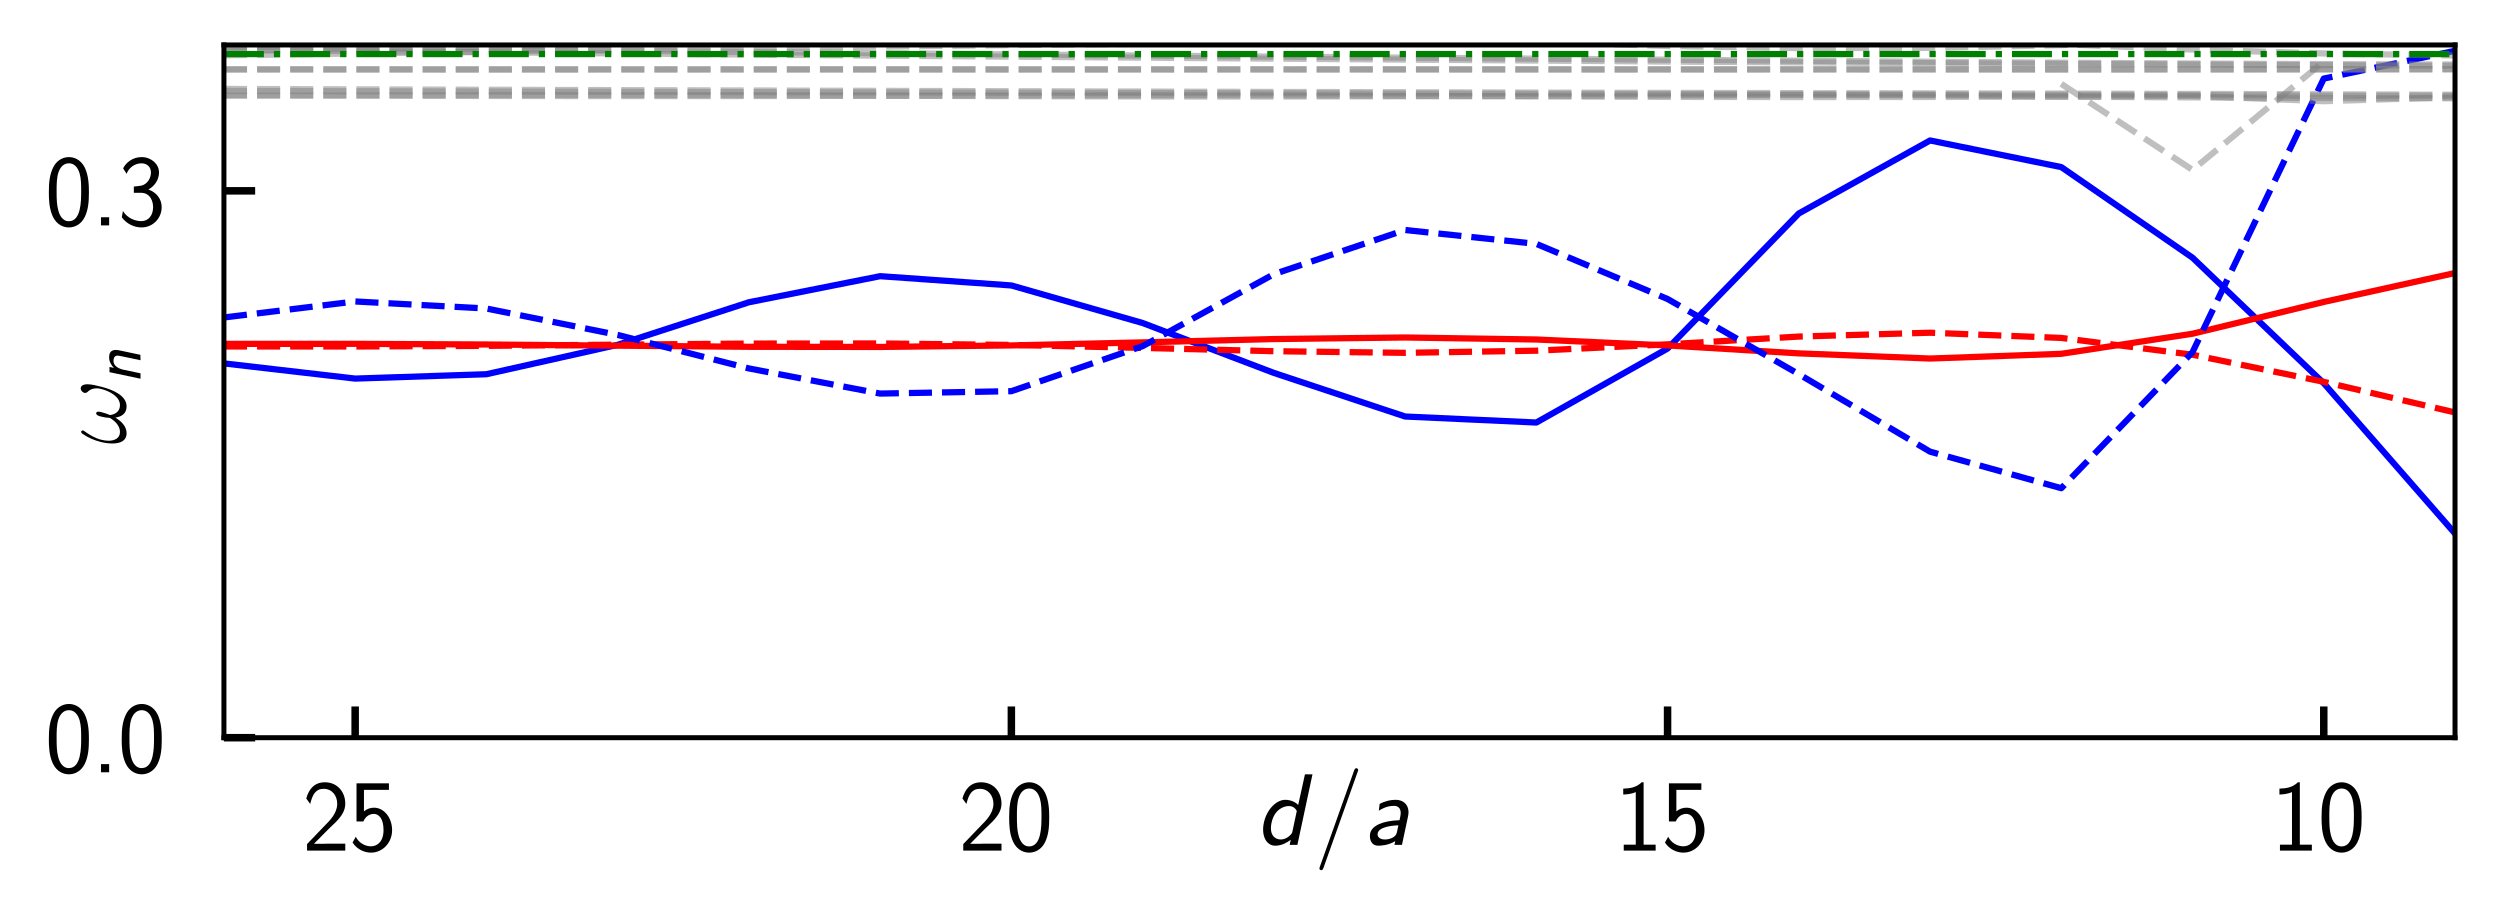 <?xml version="1.0" encoding="utf-8" standalone="no"?>
<!DOCTYPE svg PUBLIC "-//W3C//DTD SVG 1.1//EN"
  "http://www.w3.org/Graphics/SVG/1.1/DTD/svg11.dtd">
<svg xmlns:xlink="http://www.w3.org/1999/xlink" width="200.081pt" height="73.224pt" viewBox="0 0 200.081 73.224" xmlns="http://www.w3.org/2000/svg" version="1.1">
 <defs>
  <style type="text/css">*{stroke-linejoin: round; stroke-linecap: butt}</style>
 </defs>
 <g id="figure_1">
  <g id="patch_1">
   <path d="M 0 73.224 
L 200.081 73.224 
L 200.081 0 
L 0 0 
z
" style="fill: #ffffff"/>
  </g>
  <g id="axes_1">
   <g id="patch_2">
    <path d="M 17.921 59.04 
L 196.481 59.04 
L 196.481 3.6 
L 17.921 3.6 
z
" style="fill: #ffffff"/>
   </g>
   <g id="matplotlib.axis_1">
    <g id="xtick_1">
     <g id="line2d_1">
      <defs>
       <path id="meaf74143e7" d="M 0 0 
L 0 -2.5 
" style="stroke: #000000; stroke-width: 0.6"/>
      </defs>
      <g>
       <use xlink:href="#meaf74143e7" x="28.424" y="59.04" style="stroke: #000000; stroke-width: 0.6"/>
      </g>
     </g>
     <g id="text_1">
      <!-- $\mathdefault{25}$ -->
      <g transform="translate(24.19 68.075) scale(0.08 -0.08)">
       <defs>
        <path id="LMSans17-Regular-32" d="M 2701 0 
L 2701 435 
L 1613 435 
C 1536 435 1459 428 1382 428 
L 742 428 
L 742 435 
L 1651 1353 
C 1830 1538 2099 1761 2285 1984 
C 2464 2201 2701 2507 2701 2953 
C 2701 3655 2227 4288 1421 4288 
C 787 4288 422 3891 250 3272 
L 499 2928 
C 640 3508 838 3878 1338 3878 
C 1888 3878 2195 3431 2195 2940 
C 2195 2354 1747 1901 1408 1563 
L 301 409 
L 301 0 
L 2701 0 
z
" transform="scale(0.016)"/>
        <path id="LMSans17-Regular-35" d="M 2701 1280 
C 2701 2082 2182 2694 1562 2694 
C 1338 2694 1120 2617 934 2464 
L 934 3814 
L 2502 3814 
L 2502 4224 
L 467 4224 
L 467 1827 
L 896 1827 
C 1011 2101 1248 2304 1555 2304 
C 1843 2304 2163 2043 2163 1293 
C 2163 501 1709 268 1376 268 
C 966 268 589 521 422 870 
L 218 508 
C 512 51 992 -128 1376 -128 
C 2118 -128 2701 508 2701 1280 
z
" transform="scale(0.016)"/>
       </defs>
       <use xlink:href="#LMSans17-Regular-32" transform="scale(0.996)"/>
       <use xlink:href="#LMSans17-Regular-35" transform="translate(46.844 0) scale(0.996)"/>
      </g>
     </g>
    </g>
    <g id="xtick_2">
     <g id="line2d_2">
      <g>
       <use xlink:href="#meaf74143e7" x="80.942" y="59.04" style="stroke: #000000; stroke-width: 0.6"/>
      </g>
     </g>
     <g id="text_2">
      <!-- $\mathdefault{20}$ -->
      <g transform="translate(76.708 68.075) scale(0.08 -0.08)">
       <defs>
        <path id="LMSans17-Regular-30" d="M 2758 2075 
C 2758 2441 2752 3122 2490 3648 
C 2227 4153 1805 4288 1504 4288 
C 1069 4288 698 4031 506 3622 
C 301 3193 243 2749 243 2075 
C 243 1612 262 1046 493 551 
C 755 6 1197 -128 1498 -128 
C 1894 -128 2278 83 2496 525 
C 2720 988 2758 1496 2758 2075 
z
M 2272 2145 
C 2272 1547 2272 262 1498 262 
C 1011 262 864 821 819 1008 
C 742 1329 730 1637 730 2145 
C 730 2544 730 2994 851 3347 
C 998 3756 1254 3897 1498 3897 
C 1971 3897 2125 3423 2176 3257 
C 2272 2917 2272 2518 2272 2145 
z
" transform="scale(0.016)"/>
       </defs>
       <use xlink:href="#LMSans17-Regular-32" transform="scale(0.996)"/>
       <use xlink:href="#LMSans17-Regular-30" transform="translate(46.844 0) scale(0.996)"/>
      </g>
     </g>
    </g>
    <g id="xtick_3">
     <g id="line2d_3">
      <g>
       <use xlink:href="#meaf74143e7" x="133.459" y="59.04" style="stroke: #000000; stroke-width: 0.6"/>
      </g>
     </g>
     <g id="text_3">
      <!-- $\mathdefault{15}$ -->
      <g transform="translate(129.225 68.075) scale(0.08 -0.08)">
       <defs>
        <path id="LMSans17-Regular-31" d="M 2573 0 
L 2573 371 
L 1818 371 
L 1818 4288 
L 1696 4288 
C 1350 3951 947 3903 538 3891 
L 538 3520 
C 723 3526 1024 3539 1325 3673 
L 1325 371 
L 570 371 
L 570 0 
L 2573 0 
z
" transform="scale(0.016)"/>
       </defs>
       <use xlink:href="#LMSans17-Regular-31" transform="scale(0.996)"/>
       <use xlink:href="#LMSans17-Regular-35" transform="translate(46.844 0) scale(0.996)"/>
      </g>
     </g>
    </g>
    <g id="xtick_4">
     <g id="line2d_4">
      <g>
       <use xlink:href="#meaf74143e7" x="185.977" y="59.04" style="stroke: #000000; stroke-width: 0.6"/>
      </g>
     </g>
     <g id="text_4">
      <!-- $\mathdefault{10}$ -->
      <g transform="translate(181.743 68.075) scale(0.08 -0.08)">
       <use xlink:href="#LMSans17-Regular-31" transform="scale(0.996)"/>
       <use xlink:href="#LMSans17-Regular-30" transform="translate(46.844 0) scale(0.996)"/>
      </g>
     </g>
    </g>
    <g id="text_5">
     <!-- $d/a$ -->
     <g transform="translate(100.505 67.602) scale(0.08 -0.08)">
      <defs>
       <path id="LMSans17-Oblique-64" d="M 2611 -13 
L 3558 4416 
L 3085 4416 
L 2662 2495 
C 2502 2662 2208 2816 1850 2816 
C 1267 2816 672 2179 506 1375 
C 333 572 653 -64 1222 -64 
C 1664 -64 2010 172 2195 307 
L 2125 -13 
L 2611 -13 
z
M 2304 851 
C 2291 760 2266 663 2035 488 
C 1882 378 1715 326 1568 326 
C 1222 326 826 585 986 1369 
C 1158 2185 1722 2425 2074 2425 
C 2310 2425 2477 2308 2573 2114 
L 2304 851 
z
" transform="scale(0.016)"/>
       <path id="LMMathItalic12-Regular-3d" d="M 2784 4678 
C 2784 4755 2720 4800 2669 4800 
C 2637 4800 2579 4800 2528 4659 
L 384 -1364 
L 346 -1479 
C 346 -1556 410 -1600 461 -1600 
C 499 -1600 557 -1594 602 -1460 
L 2746 4563 
L 2784 4678 
z
" transform="scale(0.016)"/>
       <path id="LMSans17-Oblique-61" d="M 2470 -13 
L 2854 1789 
C 2982 2399 2643 2816 2067 2816 
C 1786 2816 1466 2764 1069 2559 
L 1018 2133 
C 1203 2250 1517 2438 1978 2438 
C 2304 2438 2451 2185 2368 1782 
L 2317 1536 
C 1286 1504 582 1209 474 711 
C 422 452 467 -64 998 -64 
C 1094 -64 1619 -52 2048 224 
L 1997 -13 
L 2470 -13 
z
M 2163 824 
C 2138 711 2106 559 1888 446 
C 1702 339 1485 326 1395 326 
C 1075 326 896 503 947 723 
C 1043 1165 2048 1209 2246 1216 
L 2163 824 
z
" transform="scale(0.016)"/>
      </defs>
      <use xlink:href="#LMSans17-Oblique-64" transform="scale(0.996)"/>
      <use xlink:href="#LMMathItalic12-Regular-3d" transform="translate(58.081 0) scale(0.996)"/>
      <use xlink:href="#LMSans17-Oblique-61" transform="translate(106.856 0) scale(0.996)"/>
     </g>
    </g>
   </g>
   <g id="matplotlib.axis_2">
    <g id="ytick_1">
     <g id="line2d_5">
      <defs>
       <path id="m51c26de4a1" d="M 0 0 
L 2.5 0 
" style="stroke: #000000; stroke-width: 0.6"/>
      </defs>
      <g>
       <use xlink:href="#m51c26de4a1" x="17.921" y="59.04" style="stroke: #000000; stroke-width: 0.6"/>
      </g>
     </g>
     <g id="text_6">
      <!-- 0.0 -->
      <g transform="translate(3.6 61.807) scale(0.08 -0.08)">
       <defs>
        <path id="LMSans17-Regular-2e" d="M 1088 0 
L 1088 512 
L 576 512 
L 576 0 
L 1088 0 
z
" transform="scale(0.016)"/>
       </defs>
       <use xlink:href="#LMSans17-Regular-30" transform="scale(0.996)"/>
       <use xlink:href="#LMSans17-Regular-2e" transform="translate(46.844 0) scale(0.996)"/>
       <use xlink:href="#LMSans17-Regular-30" transform="translate(72.869 0) scale(0.996)"/>
      </g>
     </g>
    </g>
    <g id="ytick_2">
     <g id="line2d_6">
      <g>
       <use xlink:href="#m51c26de4a1" x="17.921" y="15.272" style="stroke: #000000; stroke-width: 0.6"/>
      </g>
     </g>
     <g id="text_7">
      <!-- 0.3 -->
      <g transform="translate(3.6 18.039) scale(0.08 -0.08)">
       <defs>
        <path id="LMSans17-Regular-33" d="M 2752 1164 
C 2752 1670 2400 2092 1920 2252 
C 2304 2463 2586 2860 2586 3321 
C 2586 3859 2093 4288 1491 4288 
C 941 4288 512 3948 333 3583 
C 378 3519 493 3334 550 3238 
C 691 3615 1056 3897 1485 3897 
C 1843 3897 2080 3660 2080 3321 
C 2080 2969 1856 2585 1478 2496 
C 1453 2483 1056 2444 1005 2438 
L 1005 2048 
L 1440 2048 
C 2042 2048 2214 1514 2214 1143 
C 2214 640 1933 268 1472 268 
C 1114 268 608 434 320 902 
C 275 678 275 665 250 512 
C 550 89 1037 -128 1485 -128 
C 2214 -128 2752 464 2752 1136 
L 2752 1164 
z
" transform="scale(0.016)"/>
       </defs>
       <use xlink:href="#LMSans17-Regular-30" transform="scale(0.996)"/>
       <use xlink:href="#LMSans17-Regular-2e" transform="translate(46.844 0) scale(0.996)"/>
       <use xlink:href="#LMSans17-Regular-33" transform="translate(72.869 0) scale(0.996)"/>
      </g>
     </g>
    </g>
    <g id="text_8">
     <!-- $\omega_n$ -->
     <g transform="translate(10.05 35.592) rotate(-90) scale(0.08 -0.08)">
      <defs>
       <path id="LMMathItalic12-Regular-21" d="M 3642 1533 
C 3712 1807 3795 2133 3795 2394 
C 3795 2548 3763 2682 3680 2765 
C 3642 2797 3590 2816 3539 2816 
C 3469 2816 3398 2784 3341 2726 
C 3283 2669 3251 2599 3251 2535 
C 3251 2484 3270 2433 3309 2394 
C 3462 2254 3539 2050 3539 1820 
C 3539 1737 3526 1647 3507 1558 
C 3360 964 3002 352 2483 352 
C 2112 352 1907 620 1862 977 
C 1939 1156 2003 1347 2048 1533 
C 2061 1590 2074 1654 2074 1711 
C 2074 1788 2048 1845 1971 1845 
C 1856 1845 1805 1692 1773 1558 
C 1722 1367 1690 1175 1683 990 
C 1472 626 1165 352 800 352 
C 416 352 250 671 250 1073 
C 250 1220 275 1373 314 1533 
C 410 1916 627 2279 877 2624 
C 890 2650 896 2669 896 2694 
C 896 2726 883 2758 851 2777 
C 832 2784 806 2784 806 2784 
C 768 2784 730 2765 704 2733 
C 442 2362 275 1960 173 1558 
C 109 1303 77 1047 77 818 
C 77 320 250 -64 723 -64 
C 1133 -64 1459 236 1702 645 
C 1760 230 1971 -64 2406 -64 
C 3066 -64 3450 760 3642 1533 
z
" transform="scale(0.016)"/>
       <path id="LMSans17-Oblique-6e" d="M 2618 12 
L 3014 1881 
C 3098 2284 3117 2816 2394 2816 
C 1984 2816 1670 2604 1446 2387 
L 1530 2783 
L 1062 2783 
L 474 0 
L 960 0 
L 1286 1556 
C 1376 1962 1626 2425 2061 2425 
C 2624 2425 2566 2045 2515 1827 
L 2131 0 
L 2618 12 
z
" transform="scale(0.016)"/>
      </defs>
      <use xlink:href="#LMMathItalic12-Regular-21" transform="scale(0.996)"/>
      <use xlink:href="#LMSans17-Oblique-6e" transform="translate(60.744 -14.944) scale(0.697)"/>
     </g>
    </g>
   </g>
   <g id="line2d_7">
    <path d="M 17.921 29.084 
L 28.424 30.299 
L 38.928 29.95 
L 49.431 27.597 
L 59.935 24.191 
L 70.438 22.103 
L 80.942 22.846 
L 91.445 25.851 
L 101.949 29.844 
L 112.452 33.334 
L 122.956 33.816 
L 133.459 27.895 
L 143.963 17.084 
L 154.466 11.242 
L 164.97 13.374 
L 175.474 20.625 
L 185.977 30.671 
L 196.481 42.7 
L 201.081 48.828 
" clip-path="url(#pdf7ed94ae1)" style="fill: none; stroke: #0000ff; stroke-width: 0.5; stroke-linecap: square"/>
   </g>
   <g id="line2d_8">
    <path d="M 197.348 74.224 
L 201.081 69.252 
" clip-path="url(#pdf7ed94ae1)" style="fill: none; stroke-dasharray: 1.85,0.8; stroke-dashoffset: 0; stroke: #808080; stroke-opacity: 0.5; stroke-width: 0.5"/>
   </g>
   <g id="line2d_9">
    <path clip-path="url(#pdf7ed94ae1)" style="fill: none; stroke-dasharray: 1.85,0.8; stroke-dashoffset: 0; stroke: #808080; stroke-opacity: 0.5; stroke-width: 0.5"/>
   </g>
   <g id="line2d_10">
    <path clip-path="url(#pdf7ed94ae1)" style="fill: none; stroke-dasharray: 1.85,0.8; stroke-dashoffset: 0; stroke: #808080; stroke-opacity: 0.5; stroke-width: 0.5"/>
   </g>
   <g id="line2d_11">
    <path d="M 17.921 27.728 
L 28.424 27.731 
L 38.928 27.679 
L 49.431 27.584 
L 59.935 27.497 
L 70.438 27.488 
L 80.942 27.606 
L 91.445 27.843 
L 101.949 28.108 
L 112.452 28.238 
L 122.956 28.066 
L 133.459 27.558 
L 143.963 26.936 
L 154.466 26.628 
L 164.97 27.045 
L 175.474 28.39 
L 185.977 30.56 
L 196.481 33.009 
L 201.081 33.63 
" clip-path="url(#pdf7ed94ae1)" style="fill: none; stroke-dasharray: 1.85,0.8; stroke-dashoffset: 0; stroke: #ff0000; stroke-width: 0.5"/>
   </g>
   <g id="line2d_12">
    <path d="M 17.921 27.522 
L 28.424 27.518 
L 38.928 27.57 
L 49.431 27.665 
L 59.935 27.754 
L 70.438 27.767 
L 80.942 27.646 
L 91.445 27.401 
L 101.949 27.135 
L 112.452 27.01 
L 122.956 27.171 
L 133.459 27.646 
L 143.963 28.281 
L 154.466 28.694 
L 164.97 28.316 
L 175.474 26.708 
L 185.977 24.165 
L 196.481 21.849 
L 201.081 21.435 
" clip-path="url(#pdf7ed94ae1)" style="fill: none; stroke: #ff0000; stroke-width: 0.5; stroke-linecap: square"/>
   </g>
   <g id="line2d_13">
    <path clip-path="url(#pdf7ed94ae1)" style="fill: none; stroke-dasharray: 1.85,0.8; stroke-dashoffset: 0; stroke: #808080; stroke-opacity: 0.5; stroke-width: 0.5"/>
   </g>
   <g id="line2d_14">
    <path d="M 17.921 25.409 
L 28.424 24.127 
L 38.928 24.69 
L 49.431 26.803 
L 59.935 29.486 
L 70.438 31.498 
L 80.942 31.307 
L 91.445 27.704 
L 101.949 21.941 
L 112.452 18.408 
L 122.956 19.517 
L 133.459 23.929 
L 143.963 29.944 
L 154.466 36.147 
L 164.97 39.072 
L 175.474 28.183 
L 185.977 6.289 
L 196.481 4.063 
L 201.081 4.098 
" clip-path="url(#pdf7ed94ae1)" style="fill: none; stroke-dasharray: 1.85,0.8; stroke-dashoffset: 0; stroke: #0000ff; stroke-width: 0.5"/>
   </g>
   <g id="line2d_15">
    <path clip-path="url(#pdf7ed94ae1)" style="fill: none; stroke-dasharray: 1.85,0.8; stroke-dashoffset: 0; stroke: #808080; stroke-opacity: 0.5; stroke-width: 0.5"/>
   </g>
   <g id="line2d_16">
    <path clip-path="url(#pdf7ed94ae1)" style="fill: none; stroke-dasharray: 1.85,0.8; stroke-dashoffset: 0; stroke: #808080; stroke-opacity: 0.5; stroke-width: 0.5"/>
   </g>
   <g id="line2d_17">
    <path clip-path="url(#pdf7ed94ae1)" style="fill: none; stroke-dasharray: 1.85,0.8; stroke-dashoffset: 0; stroke: #808080; stroke-opacity: 0.5; stroke-width: 0.5"/>
   </g>
   <g id="line2d_18">
    <path clip-path="url(#pdf7ed94ae1)" style="fill: none; stroke-dasharray: 1.85,0.8; stroke-dashoffset: 0; stroke: #808080; stroke-opacity: 0.5; stroke-width: 0.5"/>
   </g>
   <g id="line2d_19">
    <path d="M 17.921 7.657 
L 28.424 7.633 
L 38.928 7.611 
L 49.431 7.602 
L 59.935 7.619 
L 70.438 7.658 
L 80.942 7.697 
L 91.445 7.719 
L 101.949 7.723 
L 112.452 7.706 
L 122.956 7.675 
L 133.459 7.642 
L 143.963 7.613 
L 154.466 7.624 
L 164.97 7.735 
L 175.474 7.796 
L 185.977 7.842 
L 196.481 7.866 
L 201.081 7.862 
" clip-path="url(#pdf7ed94ae1)" style="fill: none; stroke-dasharray: 1.85,0.8; stroke-dashoffset: 0; stroke: #808080; stroke-opacity: 0.5; stroke-width: 0.5"/>
   </g>
   <g id="line2d_20">
    <path d="M 17.921 7.613 
L 28.424 7.65 
L 38.928 7.679 
L 49.431 7.692 
L 59.935 7.686 
L 70.438 7.665 
L 80.942 7.638 
L 91.445 7.619 
L 101.949 7.624 
L 112.452 7.666 
L 122.956 7.718 
L 133.459 7.753 
L 143.963 7.769 
L 154.466 7.761 
L 164.97 7.729 
L 175.474 7.678 
L 185.977 8.099 
L 196.481 7.776 
L 201.081 7.785 
" clip-path="url(#pdf7ed94ae1)" style="fill: none; stroke-dasharray: 1.85,0.8; stroke-dashoffset: 0; stroke: #808080; stroke-opacity: 0.5; stroke-width: 0.5"/>
   </g>
   <g id="line2d_21">
    <path d="M 17.921 7.275 
L 28.424 7.301 
L 38.928 7.326 
L 49.431 7.351 
L 59.935 7.374 
L 70.438 7.398 
L 80.942 7.421 
L 91.445 7.445 
L 101.949 7.468 
L 112.452 7.489 
L 122.956 7.51 
L 133.459 7.53 
L 143.963 7.55 
L 154.466 7.57 
L 164.97 7.589 
L 175.474 7.606 
L 185.977 7.663 
L 196.481 7.661 
L 201.081 7.67 
" clip-path="url(#pdf7ed94ae1)" style="fill: none; stroke-dasharray: 1.85,0.8; stroke-dashoffset: 0; stroke: #808080; stroke-opacity: 0.5; stroke-width: 0.5"/>
   </g>
   <g id="line2d_22">
    <path d="M 17.921 7.116 
L 28.424 7.15 
L 38.928 7.183 
L 49.431 7.214 
L 59.935 7.243 
L 70.438 7.271 
L 80.942 7.3 
L 91.445 7.328 
L 101.949 7.357 
L 112.452 7.385 
L 122.956 7.411 
L 133.459 7.434 
L 143.963 7.454 
L 154.466 7.472 
L 164.97 7.492 
L 175.474 7.517 
L 185.977 7.548 
L 196.481 7.583 
L 201.081 7.599 
" clip-path="url(#pdf7ed94ae1)" style="fill: none; stroke-dasharray: 1.85,0.8; stroke-dashoffset: 0; stroke: #808080; stroke-opacity: 0.5; stroke-width: 0.5"/>
   </g>
   <g id="line2d_23">
    <path clip-path="url(#pdf7ed94ae1)" style="fill: none; stroke-dasharray: 1.85,0.8; stroke-dashoffset: 0; stroke: #808080; stroke-opacity: 0.5; stroke-width: 0.5"/>
   </g>
   <g id="line2d_24">
    <path clip-path="url(#pdf7ed94ae1)" style="fill: none; stroke-dasharray: 1.85,0.8; stroke-dashoffset: 0; stroke: #808080; stroke-opacity: 0.5; stroke-width: 0.5"/>
   </g>
   <g id="line2d_25">
    <path clip-path="url(#pdf7ed94ae1)" style="fill: none; stroke-dasharray: 1.85,0.8; stroke-dashoffset: 0; stroke: #808080; stroke-opacity: 0.5; stroke-width: 0.5"/>
   </g>
   <g id="line2d_26">
    <path clip-path="url(#pdf7ed94ae1)" style="fill: none; stroke-dasharray: 1.85,0.8; stroke-dashoffset: 0; stroke: #808080; stroke-opacity: 0.5; stroke-width: 0.5"/>
   </g>
   <g id="line2d_27">
    <path clip-path="url(#pdf7ed94ae1)" style="fill: none; stroke-dasharray: 1.85,0.8; stroke-dashoffset: 0; stroke: #808080; stroke-opacity: 0.5; stroke-width: 0.5"/>
   </g>
   <g id="line2d_28">
    <path clip-path="url(#pdf7ed94ae1)" style="fill: none; stroke-dasharray: 1.85,0.8; stroke-dashoffset: 0; stroke: #808080; stroke-opacity: 0.5; stroke-width: 0.5"/>
   </g>
   <g id="line2d_29">
    <path clip-path="url(#pdf7ed94ae1)" style="fill: none; stroke-dasharray: 1.85,0.8; stroke-dashoffset: 0; stroke: #808080; stroke-opacity: 0.5; stroke-width: 0.5"/>
   </g>
   <g id="line2d_30">
    <path clip-path="url(#pdf7ed94ae1)" style="fill: none; stroke-dasharray: 1.85,0.8; stroke-dashoffset: 0; stroke: #808080; stroke-opacity: 0.5; stroke-width: 0.5"/>
   </g>
   <g id="line2d_31">
    <path d="M 17.921 5.559 
L 28.424 5.571 
L 38.928 5.575 
L 49.431 5.567 
L 59.935 5.552 
L 70.438 5.54 
L 80.942 5.538 
L 91.445 5.545 
L 101.949 5.556 
L 112.452 5.567 
L 122.956 5.572 
L 133.459 5.567 
L 143.963 5.554 
L 154.466 5.543 
L 164.97 5.542 
L 175.474 5.546 
L 185.977 5.546 
L 196.481 5.54 
L 201.081 5.537 
" clip-path="url(#pdf7ed94ae1)" style="fill: none; stroke-dasharray: 1.85,0.8; stroke-dashoffset: 0; stroke: #808080; stroke-opacity: 0.5; stroke-width: 0.5"/>
   </g>
   <g id="line2d_32">
    <path d="M 17.921 5.551 
L 28.424 5.539 
L 38.928 5.537 
L 49.431 5.545 
L 59.935 5.558 
L 70.438 5.57 
L 80.942 5.574 
L 91.445 5.567 
L 101.949 5.553 
L 112.452 5.542 
L 122.956 5.539 
L 133.459 5.545 
L 143.963 5.554 
L 154.466 5.562 
L 164.97 5.569 
L 175.474 5.568 
L 185.977 5.557 
L 196.481 5.546 
L 201.081 5.548 
" clip-path="url(#pdf7ed94ae1)" style="fill: none; stroke-dasharray: 1.85,0.8; stroke-dashoffset: 0; stroke: #808080; stroke-opacity: 0.5; stroke-width: 0.5"/>
   </g>
   <g id="line2d_33">
    <path d="M 17.921 4.424 
L 28.424 4.284 
L 38.928 4.141 
L 49.431 3.998 
L 59.935 3.859 
L 70.438 3.727 
L 80.942 3.61 
L 91.445 3.506 
L 101.949 3.407 
L 112.452 3.32 
L 122.956 3.252 
L 133.459 3.206 
L 143.963 3.181 
L 154.466 3.18 
L 164.97 3.156 
L 175.474 3.188 
L 185.977 2.792 
L 196.481 3.42 
L 201.081 3.444 
" clip-path="url(#pdf7ed94ae1)" style="fill: none; stroke-dasharray: 1.85,0.8; stroke-dashoffset: 0; stroke: #808080; stroke-opacity: 0.5; stroke-width: 0.5"/>
   </g>
   <g id="line2d_34">
    <path d="M 17.921 4.063 
L 28.424 3.898 
L 38.928 3.731 
L 49.431 3.563 
L 59.935 3.399 
L 70.438 3.245 
L 80.942 3.109 
L 91.445 2.998 
L 101.949 2.913 
L 112.452 2.851 
L 122.956 2.801 
L 133.459 2.755 
L 143.963 2.711 
L 154.466 2.684 
L 164.97 2.699 
L 175.474 2.775 
L 185.977 2.91 
L 196.481 3.089 
L 201.081 3.178 
" clip-path="url(#pdf7ed94ae1)" style="fill: none; stroke-dasharray: 1.85,0.8; stroke-dashoffset: 0; stroke: #808080; stroke-opacity: 0.5; stroke-width: 0.5"/>
   </g>
   <g id="line2d_35">
    <path d="M 17.921 3.994 
L 28.424 4.089 
L 38.928 4.183 
L 49.431 4.277 
L 59.935 4.366 
L 70.438 4.453 
L 80.942 4.536 
L 91.445 4.616 
L 101.949 4.695 
L 112.452 4.77 
L 122.956 4.846 
L 133.459 4.928 
L 143.963 4.994 
L 154.466 5.054 
L 164.97 5.112 
L 175.474 5.166 
L 185.977 5.219 
L 196.481 5.27 
L 201.081 5.225 
" clip-path="url(#pdf7ed94ae1)" style="fill: none; stroke-dasharray: 1.85,0.8; stroke-dashoffset: 0; stroke: #808080; stroke-opacity: 0.5; stroke-width: 0.5"/>
   </g>
   <g id="line2d_36">
    <path d="M 17.921 3.734 
L 28.424 3.84 
L 38.928 3.946 
L 49.431 4.051 
L 59.935 4.155 
L 70.438 4.256 
L 80.942 4.353 
L 91.445 4.444 
L 101.949 4.529 
L 112.452 4.612 
L 122.956 4.693 
L 133.459 4.776 
L 143.963 4.86 
L 154.466 4.942 
L 164.97 5.018 
L 175.474 5.083 
L 185.977 5.132 
L 196.481 5.165 
L 201.081 5.177 
" clip-path="url(#pdf7ed94ae1)" style="fill: none; stroke-dasharray: 1.85,0.8; stroke-dashoffset: 0; stroke: #808080; stroke-opacity: 0.5; stroke-width: 0.5"/>
   </g>
   <g id="line2d_37">
    <path d="M 17.921 2.909 
L 28.424 2.73 
L 38.928 2.475 
L 49.431 2.315 
L 59.935 2.425 
L 70.438 2.778 
L 80.942 3.153 
L 91.445 3.417 
L 101.949 3.518 
L 112.452 3.43 
L 122.956 3.174 
L 133.459 2.84 
L 143.963 2.604 
L 154.466 2.897 
L 164.97 3.538 
L 175.474 3.967 
L 185.977 4.278 
L 196.481 4.44 
L 201.081 4.426 
" clip-path="url(#pdf7ed94ae1)" style="fill: none; stroke-dasharray: 1.85,0.8; stroke-dashoffset: 0; stroke: #808080; stroke-opacity: 0.5; stroke-width: 0.5"/>
   </g>
   <g id="line2d_38">
    <path d="M 17.921 2.303 
L 28.424 2.637 
L 38.928 2.958 
L 49.431 3.165 
L 59.935 3.206 
L 70.438 3.067 
L 80.942 2.802 
L 91.445 2.558 
L 101.949 2.559 
L 112.452 2.916 
L 122.956 3.357 
L 133.459 3.68 
L 143.963 3.853 
L 154.466 3.833 
L 164.97 3.612 
L 175.474 3.18 
L 185.977 1.142 
L 195.308 -1 
M 197.914 -1 
L 201.081 -0.405 
" clip-path="url(#pdf7ed94ae1)" style="fill: none; stroke-dasharray: 1.85,0.8; stroke-dashoffset: 0; stroke: #808080; stroke-opacity: 0.5; stroke-width: 0.5"/>
   </g>
   <g id="line2d_39">
    <path clip-path="url(#pdf7ed94ae1)" style="fill: none; stroke-dasharray: 1.85,0.8; stroke-dashoffset: 0; stroke: #808080; stroke-opacity: 0.5; stroke-width: 0.5"/>
   </g>
   <g id="line2d_40">
    <path clip-path="url(#pdf7ed94ae1)" style="fill: none; stroke-dasharray: 1.85,0.8; stroke-dashoffset: 0; stroke: #808080; stroke-opacity: 0.5; stroke-width: 0.5"/>
   </g>
   <g id="line2d_41">
    <path clip-path="url(#pdf7ed94ae1)" style="fill: none; stroke-dasharray: 1.85,0.8; stroke-dashoffset: 0; stroke: #808080; stroke-opacity: 0.5; stroke-width: 0.5"/>
   </g>
   <g id="line2d_42">
    <path clip-path="url(#pdf7ed94ae1)" style="fill: none; stroke-dasharray: 1.85,0.8; stroke-dashoffset: 0; stroke: #808080; stroke-opacity: 0.5; stroke-width: 0.5"/>
   </g>
   <g id="line2d_43">
    <path clip-path="url(#pdf7ed94ae1)" style="fill: none; stroke-dasharray: 1.85,0.8; stroke-dashoffset: 0; stroke: #808080; stroke-opacity: 0.5; stroke-width: 0.5"/>
   </g>
   <g id="line2d_44">
    <path clip-path="url(#pdf7ed94ae1)" style="fill: none; stroke-dasharray: 1.85,0.8; stroke-dashoffset: 0; stroke: #808080; stroke-opacity: 0.5; stroke-width: 0.5"/>
   </g>
   <g id="line2d_45">
    <path clip-path="url(#pdf7ed94ae1)" style="fill: none; stroke-dasharray: 1.85,0.8; stroke-dashoffset: 0; stroke: #808080; stroke-opacity: 0.5; stroke-width: 0.5"/>
   </g>
   <g id="line2d_46">
    <path clip-path="url(#pdf7ed94ae1)" style="fill: none; stroke-dasharray: 1.85,0.8; stroke-dashoffset: 0; stroke: #808080; stroke-opacity: 0.5; stroke-width: 0.5"/>
   </g>
   <g id="line2d_47">
    <path clip-path="url(#pdf7ed94ae1)" style="fill: none; stroke-dasharray: 1.85,0.8; stroke-dashoffset: 0; stroke: #808080; stroke-opacity: 0.5; stroke-width: 0.5"/>
   </g>
   <g id="line2d_48">
    <path clip-path="url(#pdf7ed94ae1)" style="fill: none; stroke-dasharray: 1.85,0.8; stroke-dashoffset: 0; stroke: #808080; stroke-opacity: 0.5; stroke-width: 0.5"/>
   </g>
   <g id="line2d_49">
    <path clip-path="url(#pdf7ed94ae1)" style="fill: none; stroke-dasharray: 1.85,0.8; stroke-dashoffset: 0; stroke: #808080; stroke-opacity: 0.5; stroke-width: 0.5"/>
   </g>
   <g id="line2d_50">
    <path clip-path="url(#pdf7ed94ae1)" style="fill: none; stroke-dasharray: 1.85,0.8; stroke-dashoffset: 0; stroke: #808080; stroke-opacity: 0.5; stroke-width: 0.5"/>
   </g>
   <g id="line2d_51">
    <path clip-path="url(#pdf7ed94ae1)" style="fill: none; stroke-dasharray: 1.85,0.8; stroke-dashoffset: 0; stroke: #808080; stroke-opacity: 0.5; stroke-width: 0.5"/>
   </g>
   <g id="line2d_52">
    <path clip-path="url(#pdf7ed94ae1)" style="fill: none; stroke-dasharray: 1.85,0.8; stroke-dashoffset: 0; stroke: #808080; stroke-opacity: 0.5; stroke-width: 0.5"/>
   </g>
   <g id="line2d_53">
    <path clip-path="url(#pdf7ed94ae1)" style="fill: none; stroke-dasharray: 1.85,0.8; stroke-dashoffset: 0; stroke: #808080; stroke-opacity: 0.5; stroke-width: 0.5"/>
   </g>
   <g id="line2d_54">
    <path clip-path="url(#pdf7ed94ae1)" style="fill: none; stroke-dasharray: 1.85,0.8; stroke-dashoffset: 0; stroke: #808080; stroke-opacity: 0.5; stroke-width: 0.5"/>
   </g>
   <g id="line2d_55">
    <path clip-path="url(#pdf7ed94ae1)" style="fill: none; stroke-dasharray: 1.85,0.8; stroke-dashoffset: 0; stroke: #808080; stroke-opacity: 0.5; stroke-width: 0.5"/>
   </g>
   <g id="line2d_56">
    <path clip-path="url(#pdf7ed94ae1)" style="fill: none; stroke-dasharray: 1.85,0.8; stroke-dashoffset: 0; stroke: #808080; stroke-opacity: 0.5; stroke-width: 0.5"/>
   </g>
   <g id="line2d_57">
    <path clip-path="url(#pdf7ed94ae1)" style="fill: none; stroke-dasharray: 1.85,0.8; stroke-dashoffset: 0; stroke: #808080; stroke-opacity: 0.5; stroke-width: 0.5"/>
   </g>
   <g id="line2d_58">
    <path clip-path="url(#pdf7ed94ae1)" style="fill: none; stroke-dasharray: 1.85,0.8; stroke-dashoffset: 0; stroke: #808080; stroke-opacity: 0.5; stroke-width: 0.5"/>
   </g>
   <g id="line2d_59">
    <path clip-path="url(#pdf7ed94ae1)" style="fill: none; stroke-dasharray: 1.85,0.8; stroke-dashoffset: 0; stroke: #808080; stroke-opacity: 0.5; stroke-width: 0.5"/>
   </g>
   <g id="line2d_60">
    <path clip-path="url(#pdf7ed94ae1)" style="fill: none; stroke-dasharray: 1.85,0.8; stroke-dashoffset: 0; stroke: #808080; stroke-opacity: 0.5; stroke-width: 0.5"/>
   </g>
   <g id="line2d_61">
    <path clip-path="url(#pdf7ed94ae1)" style="fill: none; stroke-dasharray: 1.85,0.8; stroke-dashoffset: 0; stroke: #808080; stroke-opacity: 0.5; stroke-width: 0.5"/>
   </g>
   <g id="line2d_62">
    <path clip-path="url(#pdf7ed94ae1)" style="fill: none; stroke-dasharray: 1.85,0.8; stroke-dashoffset: 0; stroke: #808080; stroke-opacity: 0.5; stroke-width: 0.5"/>
   </g>
   <g id="line2d_63">
    <path clip-path="url(#pdf7ed94ae1)" style="fill: none; stroke-dasharray: 1.85,0.8; stroke-dashoffset: 0; stroke: #808080; stroke-opacity: 0.5; stroke-width: 0.5"/>
   </g>
   <g id="line2d_64">
    <path clip-path="url(#pdf7ed94ae1)" style="fill: none; stroke-dasharray: 1.85,0.8; stroke-dashoffset: 0; stroke: #808080; stroke-opacity: 0.5; stroke-width: 0.5"/>
   </g>
   <g id="line2d_65">
    <path clip-path="url(#pdf7ed94ae1)" style="fill: none; stroke-dasharray: 1.85,0.8; stroke-dashoffset: 0; stroke: #808080; stroke-opacity: 0.5; stroke-width: 0.5"/>
   </g>
   <g id="line2d_66">
    <path clip-path="url(#pdf7ed94ae1)" style="fill: none; stroke-dasharray: 1.85,0.8; stroke-dashoffset: 0; stroke: #808080; stroke-opacity: 0.5; stroke-width: 0.5"/>
   </g>
   <g id="line2d_67">
    <path clip-path="url(#pdf7ed94ae1)" style="fill: none; stroke-dasharray: 1.85,0.8; stroke-dashoffset: 0; stroke: #808080; stroke-opacity: 0.5; stroke-width: 0.5"/>
   </g>
   <g id="line2d_68">
    <path clip-path="url(#pdf7ed94ae1)" style="fill: none; stroke-dasharray: 1.85,0.8; stroke-dashoffset: 0; stroke: #808080; stroke-opacity: 0.5; stroke-width: 0.5"/>
   </g>
   <g id="line2d_69">
    <path clip-path="url(#pdf7ed94ae1)" style="fill: none; stroke-dasharray: 1.85,0.8; stroke-dashoffset: 0; stroke: #808080; stroke-opacity: 0.5; stroke-width: 0.5"/>
   </g>
   <g id="line2d_70">
    <path clip-path="url(#pdf7ed94ae1)" style="fill: none; stroke-dasharray: 1.85,0.8; stroke-dashoffset: 0; stroke: #808080; stroke-opacity: 0.5; stroke-width: 0.5"/>
   </g>
   <g id="line2d_71">
    <path clip-path="url(#pdf7ed94ae1)" style="fill: none; stroke-dasharray: 1.85,0.8; stroke-dashoffset: 0; stroke: #808080; stroke-opacity: 0.5; stroke-width: 0.5"/>
   </g>
   <g id="line2d_72">
    <path clip-path="url(#pdf7ed94ae1)" style="fill: none; stroke-dasharray: 1.85,0.8; stroke-dashoffset: 0; stroke: #808080; stroke-opacity: 0.5; stroke-width: 0.5"/>
   </g>
   <g id="line2d_73">
    <path clip-path="url(#pdf7ed94ae1)" style="fill: none; stroke-dasharray: 1.85,0.8; stroke-dashoffset: 0; stroke: #808080; stroke-opacity: 0.5; stroke-width: 0.5"/>
   </g>
   <g id="line2d_74">
    <path clip-path="url(#pdf7ed94ae1)" style="fill: none; stroke-dasharray: 1.85,0.8; stroke-dashoffset: 0; stroke: #808080; stroke-opacity: 0.5; stroke-width: 0.5"/>
   </g>
   <g id="line2d_75">
    <path clip-path="url(#pdf7ed94ae1)" style="fill: none; stroke-dasharray: 1.85,0.8; stroke-dashoffset: 0; stroke: #808080; stroke-opacity: 0.5; stroke-width: 0.5"/>
   </g>
   <g id="line2d_76">
    <path clip-path="url(#pdf7ed94ae1)" style="fill: none; stroke-dasharray: 1.85,0.8; stroke-dashoffset: 0; stroke: #808080; stroke-opacity: 0.5; stroke-width: 0.5"/>
   </g>
   <g id="line2d_77">
    <path clip-path="url(#pdf7ed94ae1)" style="fill: none; stroke-dasharray: 1.85,0.8; stroke-dashoffset: 0; stroke: #808080; stroke-opacity: 0.5; stroke-width: 0.5"/>
   </g>
   <g id="line2d_78">
    <path clip-path="url(#pdf7ed94ae1)" style="fill: none; stroke-dasharray: 1.85,0.8; stroke-dashoffset: 0; stroke: #808080; stroke-opacity: 0.5; stroke-width: 0.5"/>
   </g>
   <g id="line2d_79">
    <path clip-path="url(#pdf7ed94ae1)" style="fill: none; stroke-dasharray: 1.85,0.8; stroke-dashoffset: 0; stroke: #808080; stroke-opacity: 0.5; stroke-width: 0.5"/>
   </g>
   <g id="line2d_80">
    <path clip-path="url(#pdf7ed94ae1)" style="fill: none; stroke-dasharray: 1.85,0.8; stroke-dashoffset: 0; stroke: #808080; stroke-opacity: 0.5; stroke-width: 0.5"/>
   </g>
   <g id="line2d_81">
    <path clip-path="url(#pdf7ed94ae1)" style="fill: none; stroke-dasharray: 1.85,0.8; stroke-dashoffset: 0; stroke: #808080; stroke-opacity: 0.5; stroke-width: 0.5"/>
   </g>
   <g id="line2d_82">
    <path clip-path="url(#pdf7ed94ae1)" style="fill: none; stroke-dasharray: 1.85,0.8; stroke-dashoffset: 0; stroke: #808080; stroke-opacity: 0.5; stroke-width: 0.5"/>
   </g>
   <g id="line2d_83">
    <path clip-path="url(#pdf7ed94ae1)" style="fill: none; stroke-dasharray: 1.85,0.8; stroke-dashoffset: 0; stroke: #808080; stroke-opacity: 0.5; stroke-width: 0.5"/>
   </g>
   <g id="line2d_84">
    <path clip-path="url(#pdf7ed94ae1)" style="fill: none; stroke-dasharray: 1.85,0.8; stroke-dashoffset: 0; stroke: #808080; stroke-opacity: 0.5; stroke-width: 0.5"/>
   </g>
   <g id="line2d_85">
    <path clip-path="url(#pdf7ed94ae1)" style="fill: none; stroke-dasharray: 1.85,0.8; stroke-dashoffset: 0; stroke: #808080; stroke-opacity: 0.5; stroke-width: 0.5"/>
   </g>
   <g id="line2d_86">
    <path clip-path="url(#pdf7ed94ae1)" style="fill: none; stroke-dasharray: 1.85,0.8; stroke-dashoffset: 0; stroke: #808080; stroke-opacity: 0.5; stroke-width: 0.5"/>
   </g>
   <g id="line2d_87">
    <path clip-path="url(#pdf7ed94ae1)" style="fill: none; stroke-dasharray: 1.85,0.8; stroke-dashoffset: 0; stroke: #808080; stroke-opacity: 0.5; stroke-width: 0.5"/>
   </g>
   <g id="line2d_88">
    <path clip-path="url(#pdf7ed94ae1)" style="fill: none; stroke-dasharray: 1.85,0.8; stroke-dashoffset: 0; stroke: #808080; stroke-opacity: 0.5; stroke-width: 0.5"/>
   </g>
   <g id="line2d_89">
    <path clip-path="url(#pdf7ed94ae1)" style="fill: none; stroke-dasharray: 1.85,0.8; stroke-dashoffset: 0; stroke: #808080; stroke-opacity: 0.5; stroke-width: 0.5"/>
   </g>
   <g id="line2d_90">
    <path clip-path="url(#pdf7ed94ae1)" style="fill: none; stroke-dasharray: 1.85,0.8; stroke-dashoffset: 0; stroke: #808080; stroke-opacity: 0.5; stroke-width: 0.5"/>
   </g>
   <g id="line2d_91">
    <path clip-path="url(#pdf7ed94ae1)" style="fill: none; stroke-dasharray: 1.85,0.8; stroke-dashoffset: 0; stroke: #808080; stroke-opacity: 0.5; stroke-width: 0.5"/>
   </g>
   <g id="line2d_92">
    <path clip-path="url(#pdf7ed94ae1)" style="fill: none; stroke-dasharray: 1.85,0.8; stroke-dashoffset: 0; stroke: #808080; stroke-opacity: 0.5; stroke-width: 0.5"/>
   </g>
   <g id="line2d_93">
    <path clip-path="url(#pdf7ed94ae1)" style="fill: none; stroke-dasharray: 1.85,0.8; stroke-dashoffset: 0; stroke: #808080; stroke-opacity: 0.5; stroke-width: 0.5"/>
   </g>
   <g id="line2d_94">
    <path clip-path="url(#pdf7ed94ae1)" style="fill: none; stroke-dasharray: 1.85,0.8; stroke-dashoffset: 0; stroke: #808080; stroke-opacity: 0.5; stroke-width: 0.5"/>
   </g>
   <g id="line2d_95">
    <path clip-path="url(#pdf7ed94ae1)" style="fill: none; stroke-dasharray: 1.85,0.8; stroke-dashoffset: 0; stroke: #808080; stroke-opacity: 0.5; stroke-width: 0.5"/>
   </g>
   <g id="line2d_96">
    <path clip-path="url(#pdf7ed94ae1)" style="fill: none; stroke-dasharray: 1.85,0.8; stroke-dashoffset: 0; stroke: #808080; stroke-opacity: 0.5; stroke-width: 0.5"/>
   </g>
   <g id="line2d_97">
    <path clip-path="url(#pdf7ed94ae1)" style="fill: none; stroke-dasharray: 1.85,0.8; stroke-dashoffset: 0; stroke: #808080; stroke-opacity: 0.5; stroke-width: 0.5"/>
   </g>
   <g id="line2d_98">
    <path clip-path="url(#pdf7ed94ae1)" style="fill: none; stroke-dasharray: 1.85,0.8; stroke-dashoffset: 0; stroke: #808080; stroke-opacity: 0.5; stroke-width: 0.5"/>
   </g>
   <g id="line2d_99">
    <path d="M 122.841 -1 
L 122.956 -0.942 
L 133.459 0.466 
L 136.427 -1 
" clip-path="url(#pdf7ed94ae1)" style="fill: none; stroke-dasharray: 1.85,0.8; stroke-dashoffset: 0; stroke: #808080; stroke-opacity: 0.5; stroke-width: 0.5"/>
   </g>
   <g id="line2d_100">
    <path clip-path="url(#pdf7ed94ae1)" style="fill: none; stroke-dasharray: 1.85,0.8; stroke-dashoffset: 0; stroke: #808080; stroke-opacity: 0.5; stroke-width: 0.5"/>
   </g>
   <g id="line2d_101">
    <path clip-path="url(#pdf7ed94ae1)" style="fill: none; stroke-dasharray: 1.85,0.8; stroke-dashoffset: 0; stroke: #808080; stroke-opacity: 0.5; stroke-width: 0.5"/>
   </g>
   <g id="line2d_102">
    <path clip-path="url(#pdf7ed94ae1)" style="fill: none; stroke-dasharray: 1.85,0.8; stroke-dashoffset: 0; stroke: #808080; stroke-opacity: 0.5; stroke-width: 0.5"/>
   </g>
   <g id="line2d_103">
    <path clip-path="url(#pdf7ed94ae1)" style="fill: none; stroke-dasharray: 1.85,0.8; stroke-dashoffset: 0; stroke: #808080; stroke-opacity: 0.5; stroke-width: 0.5"/>
   </g>
   <g id="line2d_104">
    <path clip-path="url(#pdf7ed94ae1)" style="fill: none; stroke-dasharray: 1.85,0.8; stroke-dashoffset: 0; stroke: #808080; stroke-opacity: 0.5; stroke-width: 0.5"/>
   </g>
   <g id="line2d_105">
    <path d="M 164.97 6.715 
L 175.474 13.599 
L 185.977 4.924 
" clip-path="url(#pdf7ed94ae1)" style="fill: none; stroke-dasharray: 1.85,0.8; stroke-dashoffset: 0; stroke: #808080; stroke-opacity: 0.5; stroke-width: 0.5"/>
   </g>
   <g id="line2d_106">
    <path clip-path="url(#pdf7ed94ae1)" style="fill: none; stroke-dasharray: 1.85,0.8; stroke-dashoffset: 0; stroke: #808080; stroke-opacity: 0.5; stroke-width: 0.5"/>
   </g>
   <g id="line2d_107">
    <path d="M 17.921 4.329 
L 28.424 4.329 
L 38.928 4.329 
L 49.431 4.329 
L 59.935 4.329 
L 70.438 4.329 
L 80.942 4.329 
L 91.445 4.329 
L 101.949 4.329 
L 112.452 4.329 
L 122.956 4.329 
L 133.459 4.329 
L 143.963 4.329 
L 154.466 4.329 
L 164.97 4.329 
L 175.474 4.329 
L 185.977 4.329 
L 196.481 4.329 
L 201.081 4.329 
" clip-path="url(#pdf7ed94ae1)" style="fill: none; stroke-dasharray: 3.2,0.8,0.5,0.8; stroke-dashoffset: 0; stroke: #008000; stroke-width: 0.5"/>
   </g>
   <g id="line2d_108">
    <path clip-path="url(#pdf7ed94ae1)" style="fill: none; stroke-dasharray: 3.2,0.8,0.5,0.8; stroke-dashoffset: 0; stroke: #008000; stroke-width: 0.5"/>
   </g>
   <g id="patch_3">
    <path d="M 17.921 59.04 
L 17.921 3.6 
" style="fill: none; stroke: #000000; stroke-width: 0.4; stroke-linejoin: miter; stroke-linecap: square"/>
   </g>
   <g id="patch_4">
    <path d="M 196.481 59.04 
L 196.481 3.6 
" style="fill: none; stroke: #000000; stroke-width: 0.4; stroke-linejoin: miter; stroke-linecap: square"/>
   </g>
   <g id="patch_5">
    <path d="M 17.921 59.04 
L 196.481 59.04 
" style="fill: none; stroke: #000000; stroke-width: 0.4; stroke-linejoin: miter; stroke-linecap: square"/>
   </g>
   <g id="patch_6">
    <path d="M 17.921 3.6 
L 196.481 3.6 
" style="fill: none; stroke: #000000; stroke-width: 0.4; stroke-linejoin: miter; stroke-linecap: square"/>
   </g>
  </g>
 </g>
 <defs>
  <clipPath id="pdf7ed94ae1">
   <rect x="17.921" y="3.6" width="178.56" height="55.44"/>
  </clipPath>
 </defs>
</svg>
